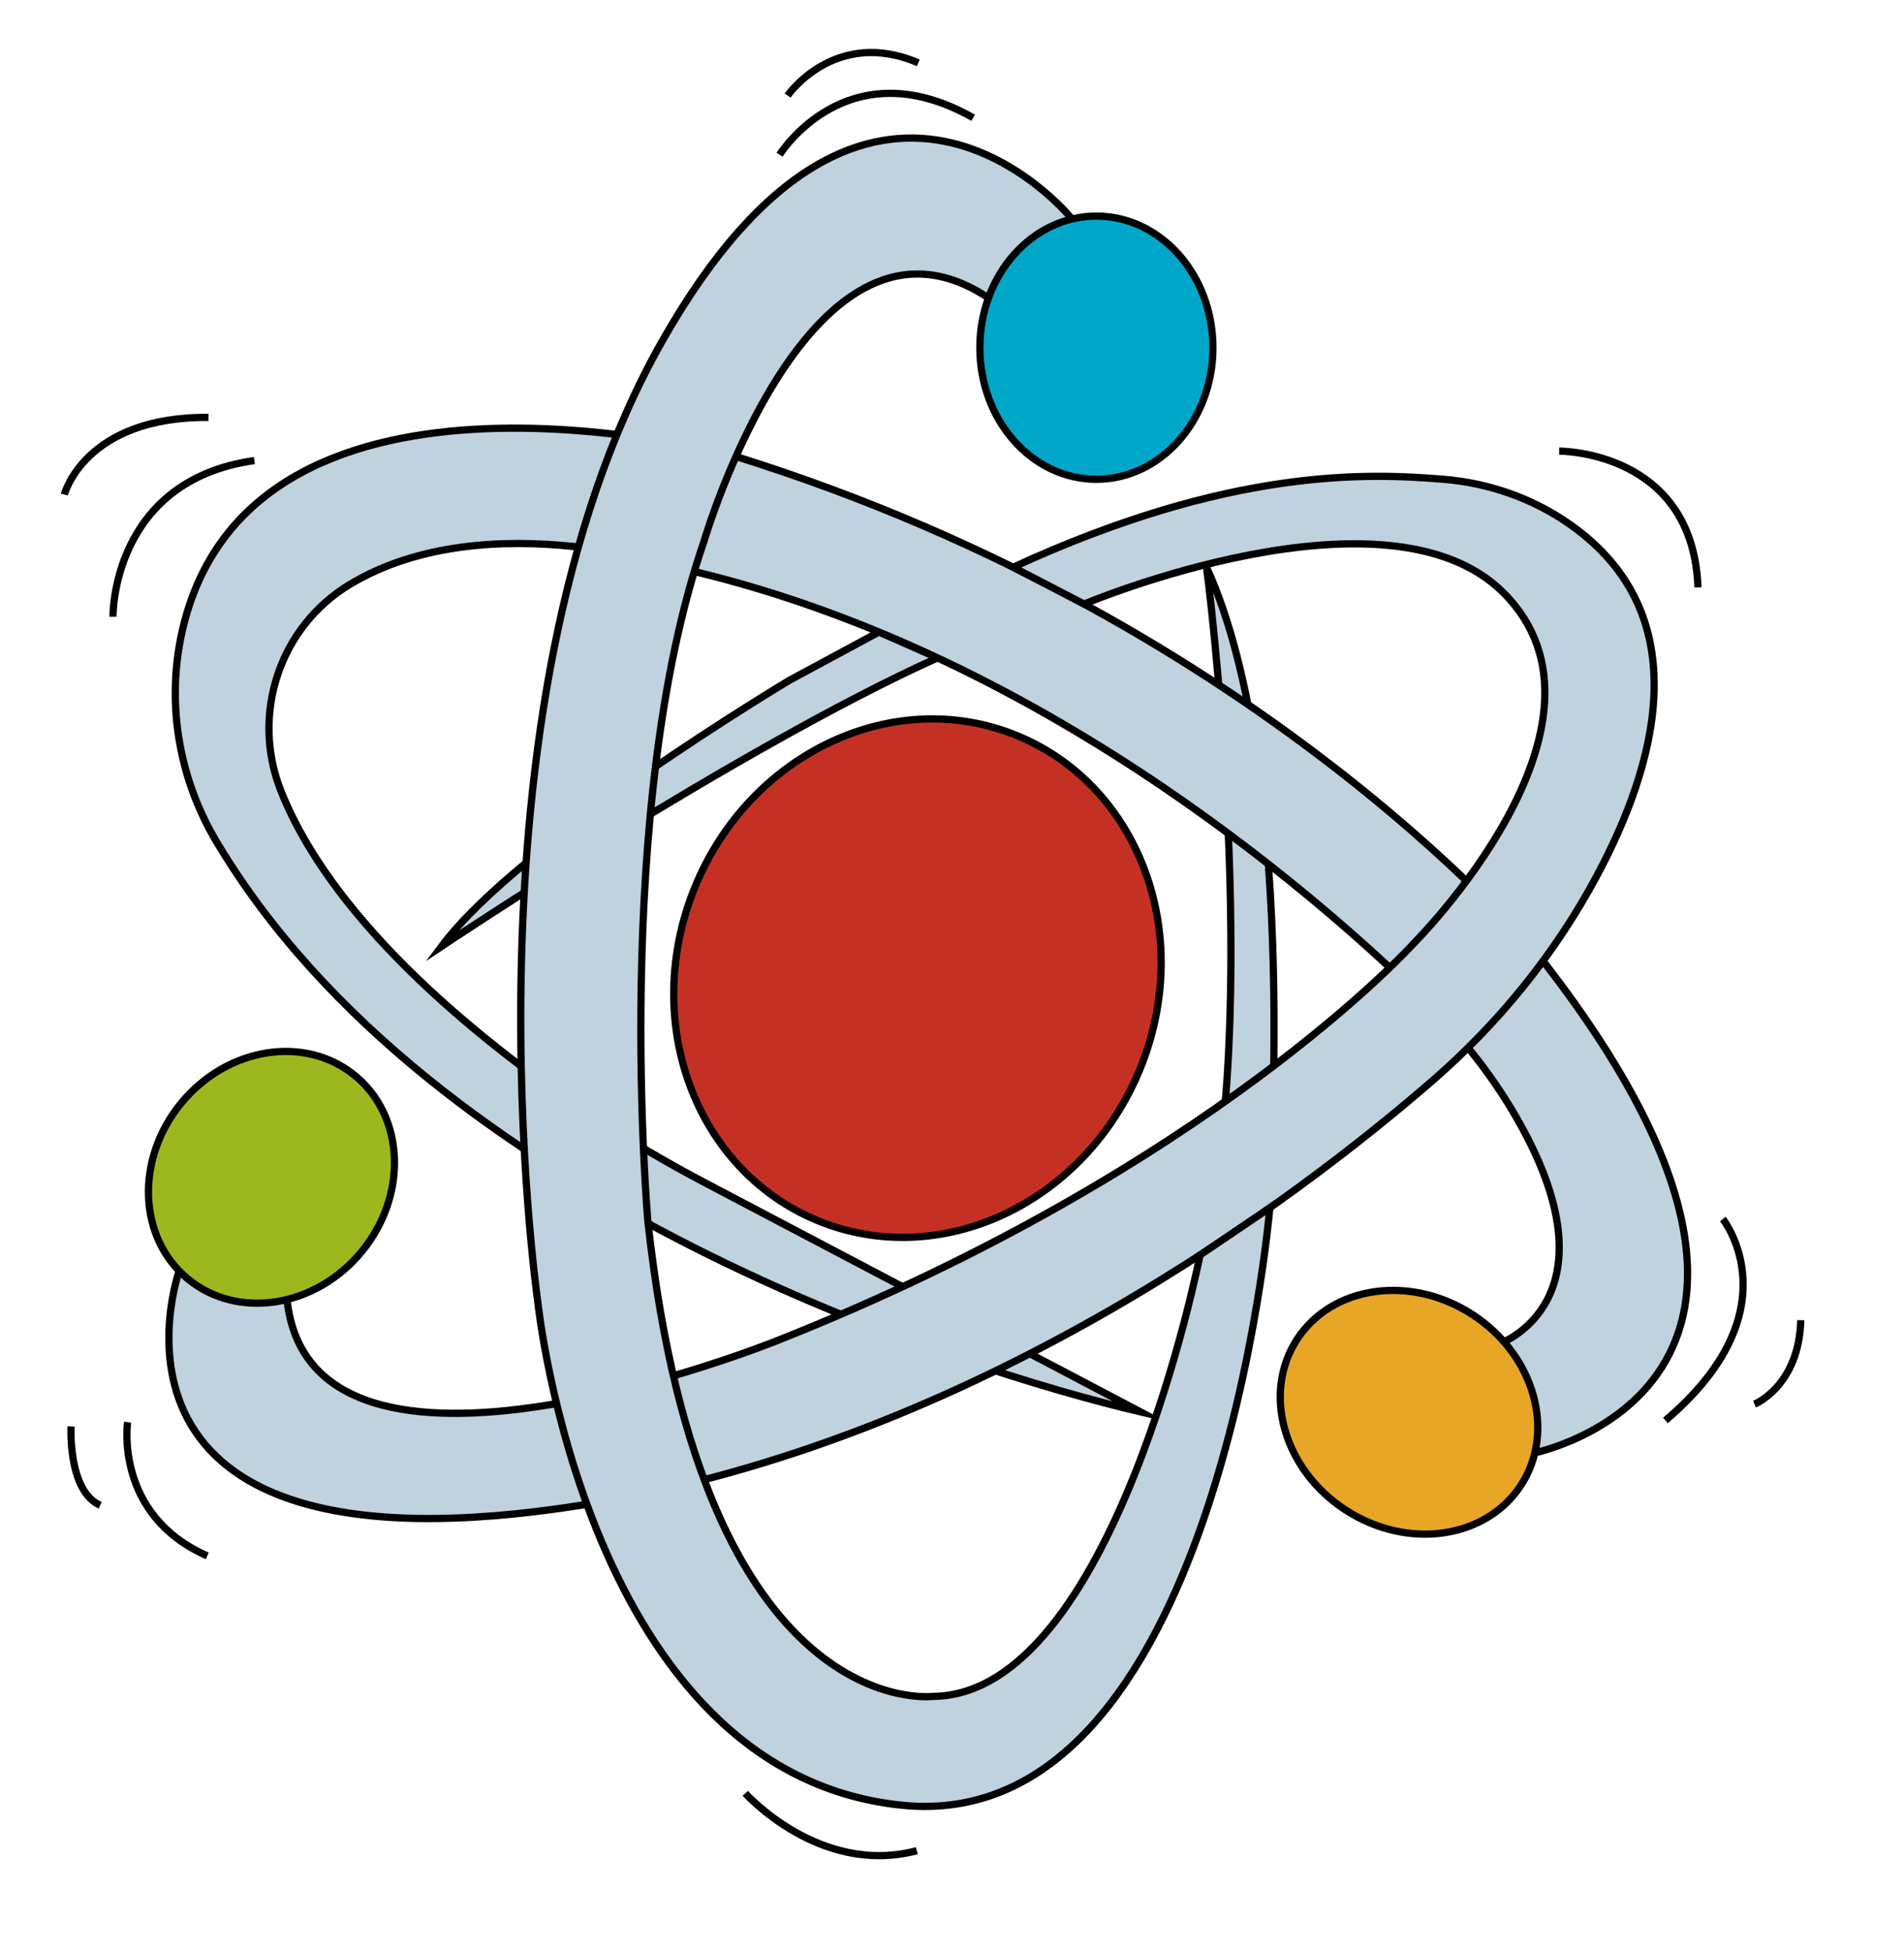 <?xml version="1.0" encoding="utf-8"?>
<!-- Generator: Adobe Illustrator 24.0.2, SVG Export Plug-In . SVG Version: 6.00 Build 0)  -->
<svg version="1.1" id="Warstwa_2" xmlns="http://www.w3.org/2000/svg" xmlns:xlink="http://www.w3.org/1999/xlink" x="0px" y="0px"
	 viewBox="0 0 1841.785 1887.396" style="enable-background:new 0 0 1841.785 1887.396;" xml:space="preserve">
<style type="text/css">
	.st0{fill:#C43124;stroke:#000000;stroke-width:7;stroke-miterlimit:10;}
	.st1{fill:none;stroke:#000000;stroke-width:7;stroke-miterlimit:10;}
	.st2{fill:#BFD2DE;stroke:#000000;stroke-width:7;stroke-miterlimit:10;}
	.st3{fill:#E8A627;stroke:#000000;stroke-width:7;stroke-miterlimit:10;}
	.st4{fill:#00A7C8;stroke:#000000;stroke-width:7;stroke-miterlimit:10;}
	.st5{fill:#9DB81E;stroke:#000000;stroke-width:7;stroke-miterlimit:10;}
</style>
<g>
	
		<ellipse transform="matrix(0.381 -0.925 0.925 0.381 -325.158 1405.866)" class="st0" cx="886.868" cy="945.656" rx="253.442" ry="232.444"/>
	<path class="st1" d="M761.855,92.387c0,0,45.911-66.183,126.403-31.601"/>
	<path class="st1" d="M754.104,149.626c0,0,64.99-104.939,187.22-35.774"/>
	<path class="st1" d="M1508.235,436.207c0,0,129.281-0.829,134.254,131.768"/>
	<path class="st1" d="M1697.185,1357.751c0,0,43.094-17.403,44.751-81.215"/>
	<path class="st1" d="M1666.522,1178.746c0,0,70.442,87.845-55.525,194.751"/>
	<path class="st1" d="M720.945,1733.994c0,0,71.627,80.386,165.924,55.525"/>
	<path class="st1" d="M68.737,1379.298c0,0-3.315,62.155,28.177,76.243"/>
	<path class="st1" d="M123.433,1375.155c0,0-13.26,89.503,77.072,129.281"/>
	<path class="st1" d="M62.213,478.199c0,0,19.541-75.498,139.449-74.609"/>
	<path class="st2" d="M1226.413,1166.343c0,0,33.856-412.313-59.247-617.865
		c0,0,56.829,436.496-6.046,667.439L1226.413,1166.343z"/>
	<path class="st1" d="M109.288,596.331c0,0-1.776-131.455,136.784-150.995"/>
	<path class="st2" d="M906.853,636.097c-193.055,87.128-479.854,279.07-479.854,279.07
		c75.424-101.432,336.807-257.482,336.807-257.482l86.444-46.559L906.853,636.097z"/>
	<path class="st2" d="M1482.229,1405.338L1482.229,1405.338
		c0.011-0.002,328.784-63.428,13.352-472.322c0,0-265.368-330.459-786.091-492.35
		c0,0-460.703-124.443-532.005,164.324c-17.504,70.891-5.582,145.837,31.773,208.578
		c208.964,350.972,723.82,511.64,894.112,551.714
		c-102.316-53.813-204.631-107.626-306.947-161.439
		c-38.104-20.041-76.208-40.082-114.312-60.122
		c-71.126-37.409-138.772-81.147-201.705-131.125
		C353.642,911.928,296.439,827.128,271.709,764.68
		c-29.246-73.848-1.375-158.543,66.652-199.547
		c134.351-80.981,332.744-12.645,332.744-12.645
		c347.54,83.195,620.64,329.295,714.346,422.573
		c31.458,31.314,58.858,66.494,81.069,104.923
		c101.654,175.878-14.332,218.539-14.332,218.539L1482.229,1405.338z"/>
	<path class="st2" d="M1048.671,584.076c0,0,293.107-123.434,405.654-10.918
		c126.486,126.45-87.128,339.408-87.128,339.408s-195.773,217.507-615.095,383.621
		c0,0-453.844,183.358-474.65-41.613l-104.033-26.008
		c0,0-109.235,306.897,392.724,226.272c378.809-60.845,689.483-297.213,819.122-409.531
		c64.499-55.881,118.736-122.723,159.11-197.908
		c57.638-107.335,99.075-252.31-25.282-340.006
		c-36.155-25.497-78.711-40.38-122.806-43.971
		c-73.26-5.967-206.002-11.674-416.285,85.057L1048.671,584.076z"/>
	<path class="st2" d="M1228.344,1167.872c0,0-51.505,609.082-356.205,577.644
		c-304.701-31.437-351.857-486.07-351.857-486.07s-82.221-571.918,119.704-928.611
		s395.385-120.913,395.385-120.913l-78.593,78.593
		c-172.906-116.076-275.682,234.571-275.682,234.571
		c-89.476,258.754-54.411,657.766-54.411,657.766
		c53.202,487.279,275.671,459.469,275.671,459.469
		c174.879-1.198,258.479-426.809,258.479-426.809L1228.344,1167.872z"/>
	
		<ellipse transform="matrix(0.546 -0.838 0.838 0.546 -525.452 1761.823)" class="st3" cx="1362.639" cy="1365.666" rx="112.646" ry="129.214"/>
	<ellipse class="st4" cx="1060.558" cy="336.197" rx="112.74" ry="127.248"/>
	
		<ellipse transform="matrix(0.636 -0.772 0.772 0.636 -782.872 617.278)" class="st5" cx="262.492" cy="1137.993" rx="127.248" ry="113"/>
</g>
</svg>
